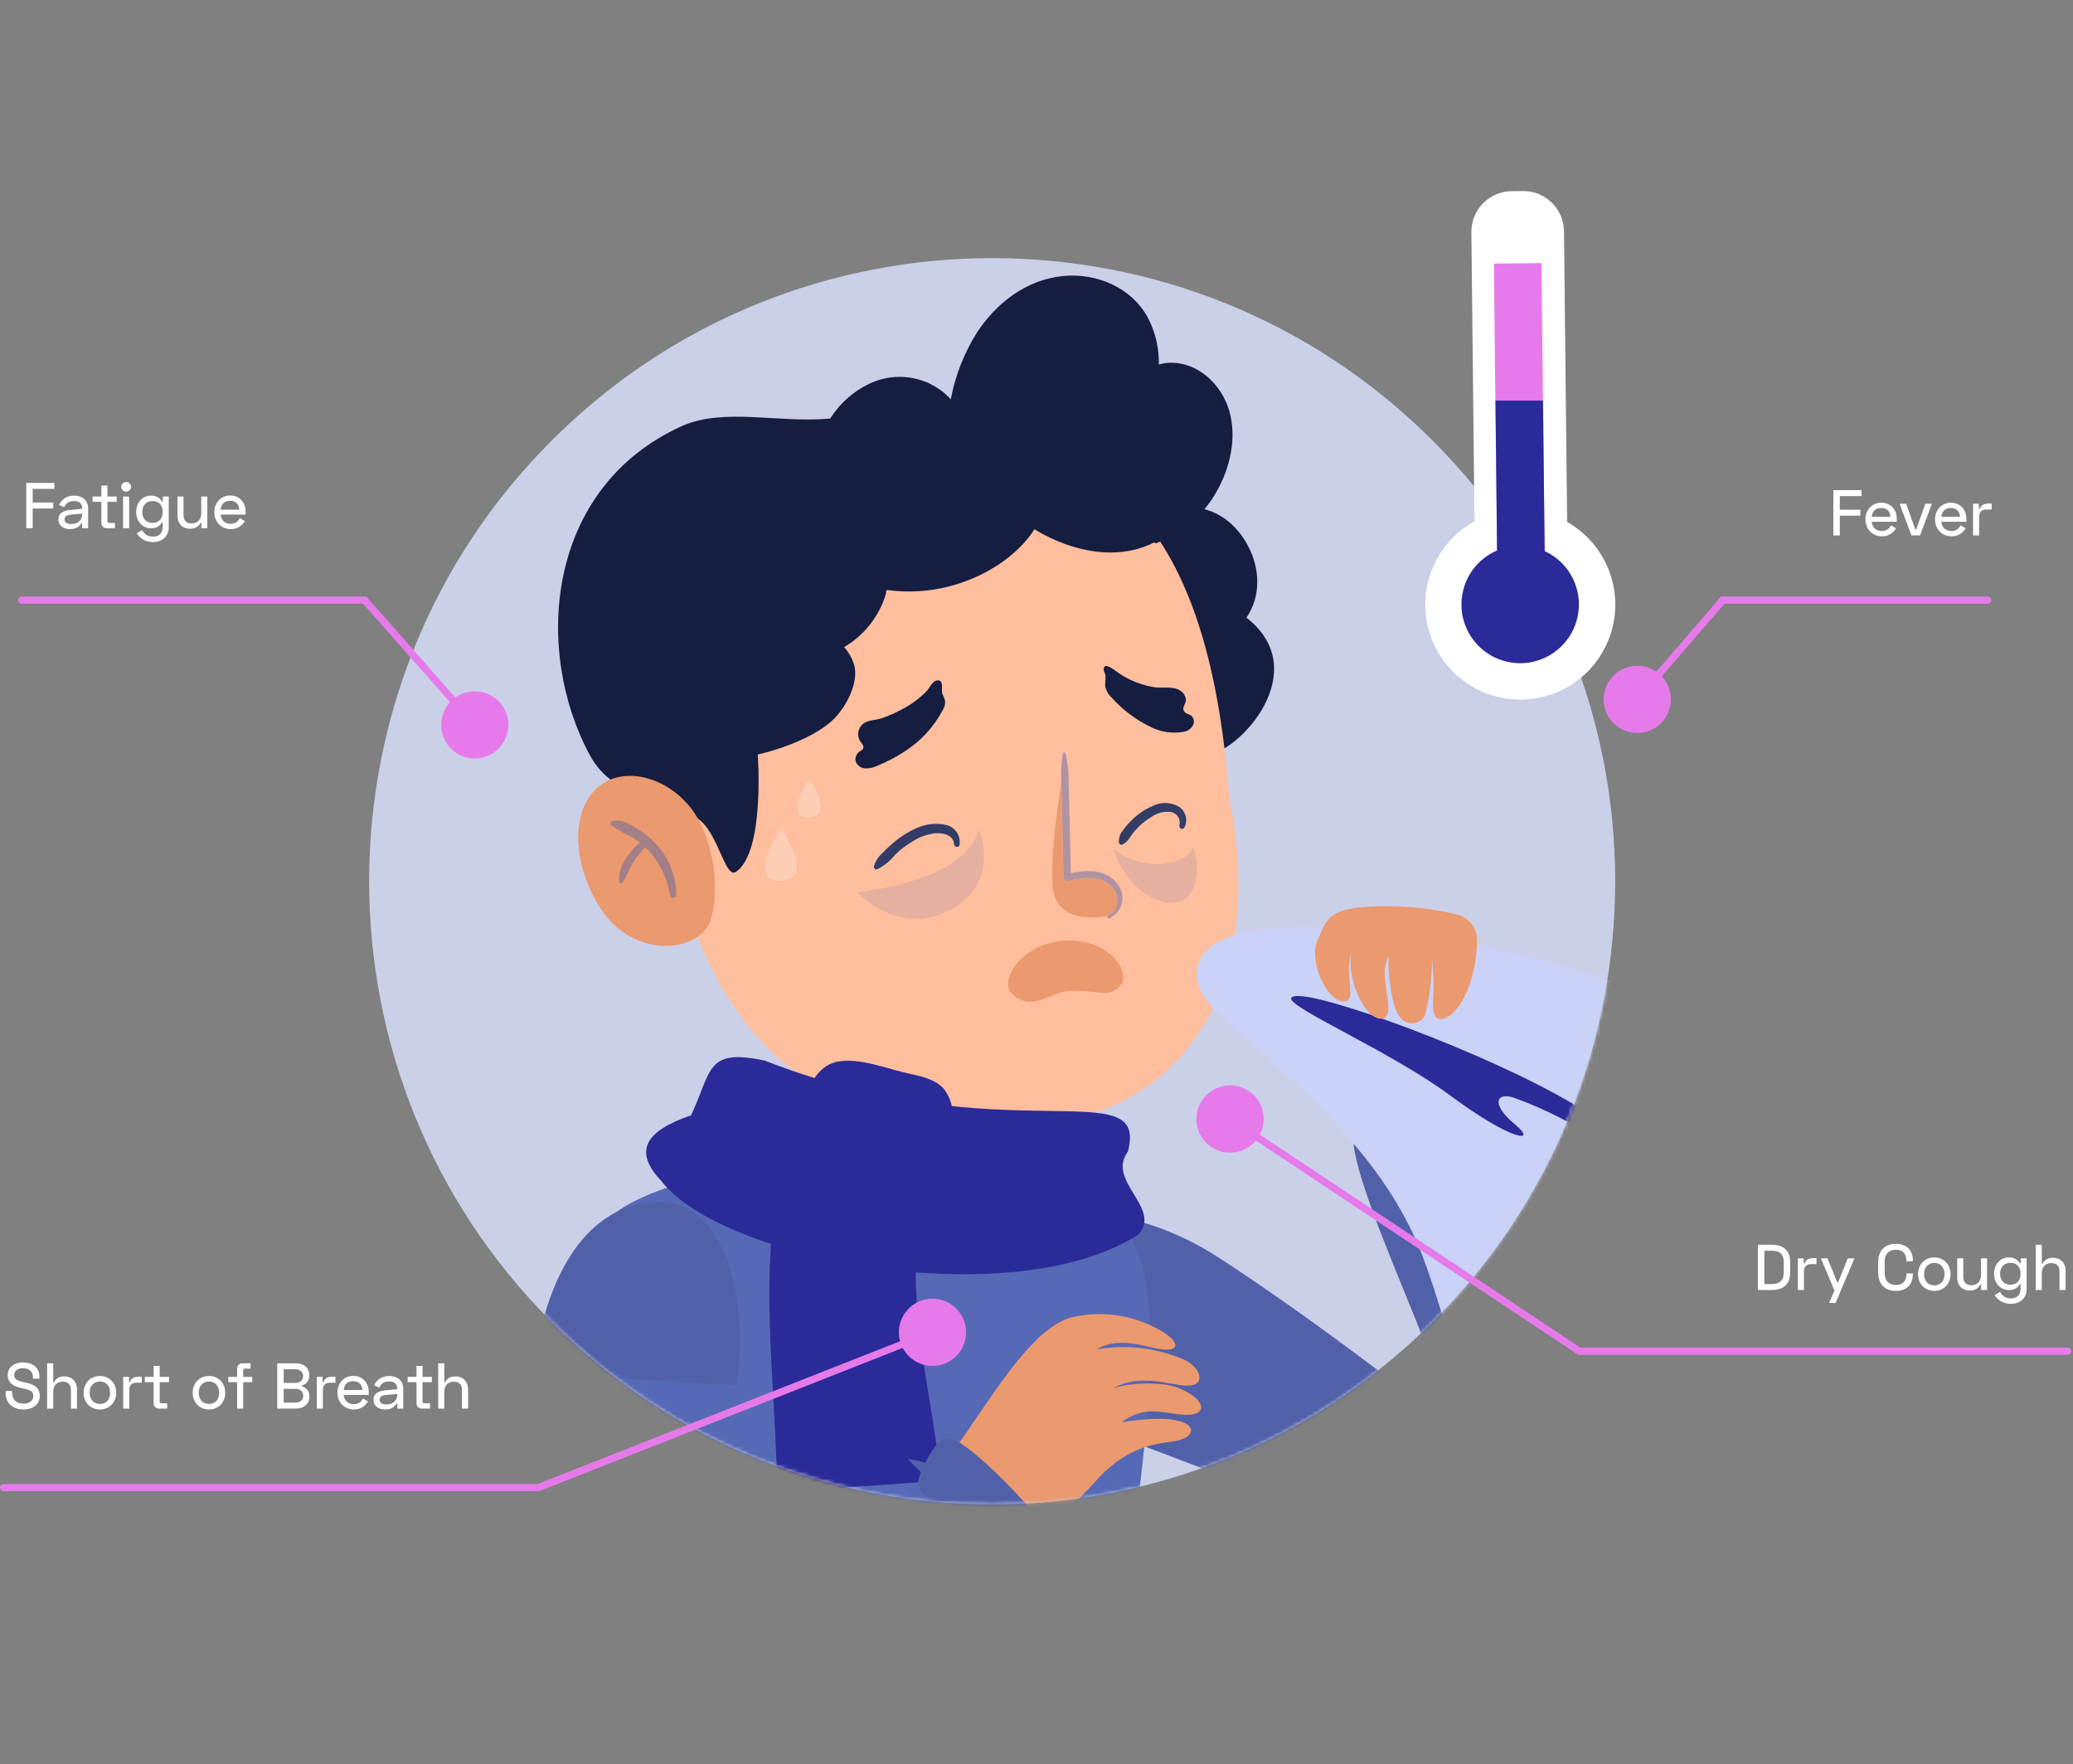 <svg xmlns="http://www.w3.org/2000/svg" width="577" height="491" fill="none" viewBox="0 0 577 491"><rect x="0" y="0" width="577" height="491" fill="#808080" stroke="none"/><path fill="#CBD0E9" d="M398.782 367.864C466.504 300.142 466.504 190.343 398.782 122.621C331.06 54.899 221.261 54.899 153.54 122.621C85.818 190.343 85.818 300.142 153.54 367.864C221.261 435.585 331.06 435.585 398.782 367.864Z"/><mask id="mask0" width="492" height="491" x="30" y="0" mask-type="alpha" maskUnits="userSpaceOnUse"><path fill="#E3EAF2" d="M398.782 367.864C466.504 300.142 466.504 190.343 398.782 122.621C331.06 54.899 221.261 54.899 153.539 122.621C85.818 190.343 85.818 300.142 153.539 367.864C221.261 435.585 331.06 435.585 398.782 367.864Z"/></mask><g mask="url(#mask0)"><path fill="#5161A9" d="M411.664 287.327C417.555 288.219 416.891 296.971 416.144 301.265C415.398 305.558 387.439 315.783 384.868 314.995C382.296 314.207 374.622 304.811 376.198 302.011C379.164 296.743 408.45 286.829 411.664 287.327Z"/><path fill="#5161A9" d="M447.692 451.51C494.794 407.643 434.418 302.488 421.082 297.179C407.745 291.869 381.84 304.853 377.132 314.705C372.424 324.556 409.571 395.593 401.731 395.427C388.042 384.58 363.547 365.81 338.928 349.798C317.959 336.233 290.581 332.376 283.613 348.491C276.644 364.607 285.293 383.294 312.795 400.343"/><path fill="#5669B6" d="M314.868 435.706C315.283 431.309 315.781 426.891 316.279 422.494C317.295 413.555 318.353 404.698 319.141 396.195C319.576 391.756 319.908 387.401 320.095 383.19C320.708 374.465 320.332 365.698 318.975 357.057C318.269 352.735 316.927 348.542 314.993 344.613C313.682 341.947 311.961 339.504 309.89 337.374C287.822 315.12 193.183 319.226 170.161 338.37C169.897 338.581 169.648 338.81 169.414 339.054C165.856 342.813 163.078 347.24 161.242 352.079C157.587 361.033 154.728 370.292 152.697 379.747C151.556 384.642 150.478 389.765 149.524 395.158C148.03 403.143 146.703 411.584 145.376 420.233C144.753 424.921 144.159 429.649 143.592 434.42"/><g style="mix-blend-mode:multiply" opacity=".4"><g style="mix-blend-mode:multiply" opacity=".4"><path fill="#5669B6" d="M143.696 434.503L153.838 436.888C174.953 441.792 196.477 444.729 218.134 445.661C250.709 447.065 283.316 443.726 314.93 435.747C315.345 431.35 315.843 426.932 316.341 422.535C284.89 430.259 252.501 433.471 220.146 432.076C199.066 431.208 178.119 428.318 157.592 423.448C153.568 422.494 149.524 421.374 145.541 420.358C144.878 425.017 144.262 429.732 143.696 434.503Z"/></g><g style="mix-blend-mode:multiply" opacity=".4"><path fill="#5669B6" d="M149.524 395.241C171.076 398.763 192.814 401.035 214.628 402.044C249.554 403.958 284.585 401.997 319.078 396.195C319.514 391.756 319.846 387.401 320.032 383.19C285.754 388.038 251.084 389.525 216.516 387.629C195.075 386.422 173.736 383.817 152.635 379.83C151.556 384.725 150.478 389.848 149.524 395.241Z"/></g><g style="mix-blend-mode:multiply" opacity=".4"><path fill="#5669B6" d="M161.242 352.162C180.737 356.485 200.509 359.451 220.415 361.039C253.309 363.673 286.4 362.336 318.975 357.057C318.269 352.735 316.927 348.542 314.992 344.613C284.513 348.637 253.694 349.422 223.049 346.956C205.02 345.476 187.104 342.836 169.414 339.054C165.846 342.837 163.068 347.293 161.242 352.162Z"/></g></g><path fill="#8B9DEB" d="M236.904 335.715C242.466 339.785 248.938 342.433 255.757 343.43C270.276 346.023 269.322 339.054 269.322 339.054L271.686 322.192L275.129 297.635L241.094 292.865L238.19 313.605L235.535 332.5C235.467 333.109 235.557 333.724 235.796 334.288C236.036 334.851 236.418 335.343 236.904 335.715Z"/><path fill="#5060A8" d="M238.19 313.543C241.771 315.414 245.512 316.962 249.369 318.168C254.235 319.664 259.206 320.794 264.24 321.549C266.695 322.002 269.189 322.218 271.686 322.192L275.129 297.635L241.093 292.865L238.19 313.543Z" opacity=".4"/><path fill="#151D41" d="M317.627 150.086C334.427 127.002 358.445 154.981 346.934 171.885C366.015 186.797 344.673 209.467 336.003 210.068C334.448 200.756 316.652 169.893 317.627 150.086Z"/><path fill="#FFBE9D" d="M342.204 222.429C353.28 277.869 327.354 319.143 265.671 313.833C203.989 308.524 190.507 261.152 181.444 213.096C172.38 165.04 203.076 119.162 254.741 118.975C314.536 118.747 337.144 154.69 342.204 222.429Z"/><g opacity=".5"><path fill="#fff" d="M225.228 216.684C225.228 216.684 232.487 227.055 225.228 227.407C217.969 227.76 225.228 216.684 225.228 216.684Z" opacity=".5"/><path fill="#fff" d="M217.388 230.498C217.388 230.498 227.322 244.788 217.388 245.12C207.453 245.452 217.388 230.498 217.388 230.498Z" opacity=".5"/></g><path fill="#151D41" d="M164.167 210.151C170.928 222.595 184.596 221.558 194.054 227.698C199.965 231.514 201.77 244.684 204.839 242.631C212.97 237.197 210.916 209.964 210.916 209.964C210.916 209.964 223.361 207.33 230.807 201.253C234.955 197.976 239.331 190.116 237.693 184.889C237.134 183.108 236.2 181.467 234.955 180.077C240.595 176.778 244.764 171.452 246.611 165.185C246.611 164.874 246.611 164.522 246.798 164.19C252.63 164.984 258.561 164.639 264.261 163.174C281.725 158.507 287.926 147.265 287.926 147.265C287.926 147.265 305.39 159.005 321.34 150.916C321.351 150.966 321.373 151.013 321.404 151.053C321.435 151.094 321.475 151.127 321.52 151.151C321.566 151.174 321.616 151.188 321.667 151.19C321.718 151.193 321.769 151.184 321.817 151.165C325.162 149.999 328.278 148.258 331.025 146.021C333.986 143.497 336.497 140.488 338.451 137.123C342.35 130.383 344.362 121.962 342.142 114.309C340.068 107.091 333.556 100.786 325.674 100.952C324.615 100.984 323.563 101.144 322.543 101.429C322.636 97.034 321.653 92.684 319.68 88.756C315.18 80.045 305.162 75.835 295.746 76.83C285.645 77.888 277.349 84.276 271.894 92.593C268.337 98.266 265.875 104.555 264.635 111.135C263.89 110.302 263.071 109.538 262.187 108.854C259.496 106.804 256.317 105.491 252.964 105.044C249.611 104.597 246.199 105.03 243.064 106.303C238.134 108.393 233.958 111.938 231.097 116.466C217.139 117.855 201.542 113.354 189.865 118.54C151.847 135.713 148.425 180.99 164.167 210.151Z"/><path fill="#EB996E" d="M197.767 256.071C195.216 263.434 183.248 266.089 173.48 259.452C163.711 252.815 156.7 232.821 163.918 221.932C171.136 211.043 188.288 215.896 194.822 228.859C199.737 238.649 199.737 250.326 197.767 256.071Z"/><g style="mix-blend-mode:multiply" opacity=".45"><path fill="#5060A8" d="M170.182 229.668C170.094 229.579 170.031 229.468 169.999 229.348C169.967 229.227 169.967 229.1 169.998 228.979C170.029 228.858 170.091 228.747 170.178 228.657C170.265 228.567 170.373 228.501 170.493 228.465C172.795 227.884 175.346 229.336 177.275 230.539C179.401 231.806 181.312 233.402 182.937 235.268C186.311 239.067 188.197 243.959 188.247 249.04C188.247 249.973 186.753 250.243 186.546 249.268C185.772 244.777 183.826 240.57 180.904 237.072C180.49 236.616 180.013 236.201 179.577 235.766L178.996 236.429C178.664 236.803 178.312 237.176 178.001 237.57C177.341 238.354 176.751 239.194 176.238 240.08C175.139 241.843 174.475 243.855 173.272 245.535C173.044 245.866 172.401 245.908 172.318 245.535C172.153 243.202 172.822 240.887 174.205 239.001C174.812 238.008 175.507 237.071 176.279 236.201C176.642 235.777 177.037 235.381 177.462 235.019L178.063 234.542C177.406 233.979 176.714 233.459 175.989 232.987C173.938 232.096 171.99 230.983 170.182 229.668Z"/></g><path fill="#151D41" d="M238.19 210.669C238.343 210.09 238.687 209.579 239.165 209.218C239.601 208.907 240.181 208.637 240.327 208.118C240.472 207.6 239.87 206.853 239.456 206.314C238.979 205.602 238.772 204.743 238.871 203.892C238.969 203.041 239.368 202.252 239.995 201.668C241.426 200.258 243.687 200.507 245.491 199.864C247.886 199.029 250.193 197.959 252.377 196.67C254.38 195.497 256.221 194.068 257.852 192.418C258.641 191.609 259.491 189.618 260.694 189.39C262.934 188.933 261.876 192.065 262.312 193.144C262.656 193.799 262.914 194.496 263.079 195.218C263.096 196.086 262.85 196.939 262.374 197.665C259.909 202.321 256.279 206.259 251.838 209.093C249.326 210.734 246.658 212.124 243.873 213.241C242.893 213.69 241.817 213.89 240.741 213.822C240.206 213.79 239.69 213.61 239.251 213.302C238.812 212.995 238.466 212.572 238.253 212.08C238.077 211.629 238.055 211.134 238.19 210.669Z"/><path fill="#151D41" d="M332.208 201.461C332.172 201.583 332.123 201.701 332.063 201.813C331.827 202.249 331.506 202.632 331.117 202.939C330.728 203.246 330.28 203.47 329.802 203.597C326.361 204.286 322.788 203.727 319.722 202.021C315.852 200.09 312.382 197.444 309.497 194.222C308.449 193.304 307.771 192.036 307.589 190.655C307.692 189.802 307.734 188.942 307.713 188.083C307.713 187.585 307.34 187.129 307.257 186.631C306.863 183.997 309.787 186.133 310.43 186.631C311.716 187.624 313.107 188.472 314.578 189.162C316.685 190.172 318.928 190.871 321.236 191.236C323.6 191.63 326.359 190.821 328.516 192.19C328.961 192.47 329.336 192.851 329.609 193.3C329.883 193.75 330.048 194.258 330.092 194.782C330.092 195.778 329.014 196.856 329.491 197.79C329.968 198.723 330.86 198.661 331.565 199.159C331.883 199.439 332.112 199.806 332.227 200.215C332.341 200.623 332.334 201.056 332.208 201.461Z"/><path fill="#EB996E" d="M282.057 276.915C288.134 281.789 292.427 275.401 299.064 275.65C300.288 275.65 301.366 275.65 302.32 275.858C307.485 276.335 309.165 277.06 311.778 274.323C314.868 271.066 309.517 261.609 297.259 261.733C292.706 261.756 288.304 263.37 284.815 266.296C280.791 269.926 279.236 274.675 282.057 276.915Z"/><path fill="#EB996E" d="M282.057 276.915C288.134 281.789 292.427 275.401 299.064 275.65C300.288 275.65 301.366 275.65 302.32 275.857C301.006 273.107 298.979 270.758 296.451 269.054C293.06 266.823 288.995 265.847 284.96 266.296C280.791 269.926 279.236 274.675 282.057 276.915Z"/><path fill="#323C66" d="M245.491 237.508C246.388 236.545 247.344 235.637 248.353 234.791C250.416 232.97 252.754 231.486 255.28 230.394C257.765 229.28 260.539 228.982 263.203 229.544C264.444 229.795 265.539 230.516 266.262 231.555C266.984 232.594 267.278 233.872 267.082 235.123C266.874 236.015 265.588 235.766 265.547 234.915C265.402 232.323 262.415 231.742 260.341 231.887C258.21 232.136 256.158 232.844 254.326 233.961C252.487 235.038 250.776 236.318 249.224 237.778C247.859 239.52 246.123 240.937 244.143 241.926C244.02 241.955 243.893 241.952 243.772 241.917C243.651 241.883 243.542 241.817 243.454 241.727C243.366 241.637 243.303 241.526 243.271 241.405C243.239 241.283 243.239 241.155 243.272 241.034C243.676 239.678 244.443 238.459 245.491 237.508Z"/><path fill="#323C66" d="M312.587 231.058C313.256 230.098 314.02 229.209 314.868 228.403C316.596 226.628 318.662 225.217 320.945 224.255C322.075 223.693 323.327 223.423 324.588 223.47C325.849 223.517 327.078 223.88 328.163 224.524C329.062 225.126 329.714 226.032 330 227.076C330.285 228.12 330.186 229.231 329.718 230.207C329.636 230.394 329.482 230.541 329.292 230.615C329.101 230.689 328.889 230.684 328.702 230.601C328.515 230.519 328.369 230.365 328.295 230.175C328.221 229.984 328.226 229.772 328.308 229.585C328.481 228.801 328.336 227.981 327.904 227.304C327.472 226.627 326.79 226.15 326.006 225.976C324.025 225.714 322.018 226.227 320.406 227.407C318.855 228.31 317.455 229.451 316.258 230.788C315.639 231.472 315.071 232.2 314.557 232.966C314.058 233.826 313.343 234.54 312.483 235.04C312.374 235.086 312.256 235.106 312.139 235.098C312.021 235.09 311.907 235.054 311.806 234.993C311.704 234.933 311.619 234.849 311.557 234.749C311.494 234.649 311.456 234.535 311.446 234.418C311.401 233.81 311.479 233.199 311.675 232.622C311.871 232.044 312.181 231.512 312.587 231.058Z"/><g style="mix-blend-mode:multiply" opacity=".15"><path fill="#5060A8" d="M272.454 230.912C272.454 230.912 278.468 244.497 265.734 252.462C250.966 261.691 238.563 248.314 238.563 248.314C238.563 248.314 268.907 245.514 272.454 230.912Z"/></g><g style="mix-blend-mode:multiply" opacity=".15"><path fill="#5060A8" d="M310.036 236.367C310.036 236.367 312.919 247.899 323.621 250.886C334.323 253.872 333.991 239.458 332.062 235.869C330.776 240.08 319.763 243.543 310.036 236.367Z"/></g><g style="mix-blend-mode:multiply" opacity=".45"><path fill="#5060A8" d="M295.849 209.695C295.869 209.608 295.918 209.531 295.988 209.476C296.057 209.42 296.144 209.39 296.233 209.39C296.322 209.39 296.408 209.42 296.478 209.476C296.547 209.531 296.596 209.608 296.616 209.695C297.231 212.416 297.51 215.202 297.446 217.991C297.57 220.915 297.591 223.861 297.674 226.785C297.799 232.198 297.944 237.632 298.047 243.066C302.693 241.926 307.961 241.926 311.093 246.074C311.676 246.818 312.082 247.686 312.28 248.61C312.478 249.535 312.462 250.493 312.234 251.411C312.006 252.328 311.572 253.182 310.964 253.907C310.357 254.632 309.593 255.209 308.729 255.594C308.273 255.739 307.941 254.992 308.397 254.785C311.985 253.188 311.653 248.563 308.916 246.26C305.639 243.606 301.096 244.186 297.322 245.203C297.168 245.244 297.008 245.249 296.852 245.219C296.696 245.188 296.55 245.122 296.423 245.026C296.297 244.93 296.195 244.806 296.124 244.664C296.053 244.522 296.016 244.366 296.015 244.207C295.863 238.358 295.724 232.509 295.6 226.66C295.6 223.736 295.434 220.791 295.413 217.866C295.219 215.135 295.365 212.39 295.849 209.695Z"/></g><g style="mix-blend-mode:color"><path fill="#EB996E" d="M308.398 254.826C311.986 253.229 311.654 248.604 308.916 246.302C305.639 243.647 301.097 244.228 297.322 245.244C297.169 245.285 297.008 245.291 296.852 245.26C296.697 245.23 296.55 245.164 296.424 245.068C296.298 244.971 296.195 244.848 296.124 244.706C296.054 244.564 296.016 244.407 296.015 244.249C295.863 238.4 295.725 232.551 295.601 226.702C295.601 223.778 295.435 220.832 295.414 217.908C295.414 217.908 291.784 239.395 293.153 247.816C294.522 256.237 304.063 255.78 308.398 254.826Z"/></g><path fill="#2B2A99" d="M313.914 320.533C307.837 328.705 323.621 336.316 316.797 343.596C281.746 365.996 201.21 350.814 184.057 328.642C176.383 320.512 179.225 314.891 192.353 310.391C198.264 297.718 196.501 291.724 212.824 295.146C279.651 321.238 320.012 297.925 313.914 320.533Z"/><path fill="#2B2A99" d="M216.329 415.297C216.101 394.556 213.633 373.815 214.255 353.075C214.712 337.519 217.034 321.715 223.132 307.3C225.206 302.53 227.28 296.722 232.901 295.499C239.123 294.171 247.233 297.573 253.165 298.817C256.608 299.543 260.32 300.414 262.664 302.965C263.814 304.439 264.601 306.162 264.962 307.996C265.322 309.83 265.245 311.723 264.738 313.522C263.675 317.099 262.286 320.57 260.59 323.893C254.596 337.54 254.119 352.93 255.612 367.821C257.105 382.713 260.486 397.252 261.834 412.082"/><path fill="#EB996E" d="M312.11 395.801C319.183 390.885 323.248 393.353 329.802 393.727C336.356 394.1 335.858 389.288 327.728 386.156C323.58 384.538 314.972 384.704 309.787 386.343C319.369 381.137 328.952 387.484 333.037 385.016C334.8 383.937 333.763 380.1 329.138 378.192C321.576 375.015 313.257 374.093 305.183 375.537C312.94 370.995 321.381 376.387 325.737 375.537C328.723 374.894 326.566 372.281 322.978 370.227C315.822 366.126 307.423 364.755 299.334 366.37C289.441 368.174 279.983 382.381 268.741 399.057C265.423 403.972 262.395 406.067 264.593 413.575C266.792 421.084 274.86 428.198 279.838 428.529C286.267 428.986 296.43 421.83 304.478 412.725C312.525 403.62 319.369 402.044 325.882 401.235C332.395 400.426 332.747 397.232 329.574 395.946C326.4 394.66 321.672 394.328 312.11 395.801Z"/><path fill="#5161A9" d="M291.68 426.517C293.277 432.263 285.001 435.229 280.77 436.286C276.539 437.344 255.882 415.94 255.508 413.306C255.135 410.672 260.631 399.803 263.804 400.094C269.861 400.633 290.83 423.365 291.68 426.517Z"/><path fill="#5161A9" d="M204.964 385.513C208.822 360.832 201.21 334.263 183.643 334.429C166.076 334.595 152.532 350.13 148.239 382.132"/><path fill="#5161A9" d="M286.516 439.107C285.956 424.755 263.556 406.378 252.647 406.088L286.516 439.107Z"/><path fill="#A8B7F9" d="M488.592 317.671C484.227 312.08 479.038 307.185 473.202 303.152C466.912 298.551 460.212 294.538 453.188 291.164C451.259 290.231 449.309 289.36 447.318 288.53C446.364 283.884 446.032 280.649 445.991 280.545C445.949 280.441 477.993 289.049 489.857 293.446C501.721 297.843 502.924 304.687 502.924 304.687C504.873 313.087 500.85 319.06 494.462 322.296C493.865 322.604 493.174 322.675 492.528 322.494C491.881 322.313 491.327 321.894 490.977 321.321C490.23 320.014 489.442 318.811 488.592 317.671Z"/><path fill="#CAD2F7" d="M384.93 259.016C372.62 257.432 360.151 257.53 347.867 259.306C341.81 260.323 334.862 262.936 333.348 268.909C331.834 274.883 336.978 280.317 341.644 284.403C362.053 302.405 383.561 320.823 394.409 345.795C398.723 355.73 401.191 366.39 405.111 376.491C409.031 386.592 414.797 396.485 423.777 402.417C430.497 406.814 440.37 408.349 446.011 402.686C454.162 394.598 447.525 379.872 453.208 369.792C456.299 364.337 462.645 361.496 468.888 360.79C475.173 360.504 481.465 361.161 487.555 362.74C491.195 363.686 494.979 363.946 498.713 363.507C500.583 363.258 502.352 362.51 503.833 361.343C505.315 360.175 506.455 358.63 507.134 356.87C508.69 351.685 504.666 346.645 500.912 342.725L481.001 321.673C476.853 317.256 472.331 311.801 473.576 305.869C474.716 300.373 480.628 296.951 486.228 296.785C492.45 296.577 497.262 299.937 502.82 305.081C502.094 300.124 492.761 292.637 488.965 290.563C481.084 286.414 473.03 282.653 464.802 279.28C448.348 272.493 431.303 267.237 413.884 263.579C404.318 261.56 394.654 260.037 384.93 259.016Z"/><path fill="#2B2A99" d="M359.399 277.828C360.519 273.68 407.102 290.272 433.194 304.563C459.286 318.853 488.053 343.576 484.734 346.873C481.416 350.171 456.299 317.837 421.372 305.496C416.643 303.837 414.755 307.155 421.6 312.838C428.444 318.521 420.418 317.318 403.866 305.019C387.315 292.72 358.693 280.441 359.399 277.828Z"/><path fill="#EB996E" d="M396.607 282.66C397.977 277.329 398.64 271.841 398.578 266.337C398.743 269.366 399.075 271.668 399.034 274.634C399.034 277.89 398.038 283.449 400.818 283.573C403.597 283.697 406.563 280.234 408.575 275.277C410.181 271.054 411.037 266.583 411.105 262.065C411.209 260.261 410.648 258.481 409.528 257.063C408.408 255.645 406.807 254.687 405.028 254.37C396.329 252.375 387.372 251.745 378.48 252.503C368.877 253.52 368.711 257.336 366.699 261.795C364.19 267.395 369.23 278.388 373.792 278.678C378.355 278.969 373.44 270.61 376.551 264.16C374.249 268.93 378.314 281.955 383.582 283.386C386.361 284.154 386.527 281.312 386.424 279.757C386.133 275.235 384.349 270.569 386.424 266.109C386.299 269.822 387.087 280.109 389.783 283.22C390.209 283.744 390.755 284.156 391.375 284.421C391.995 284.685 392.671 284.795 393.343 284.74C394.015 284.685 394.664 284.466 395.232 284.104C395.801 283.742 396.273 283.246 396.607 282.66Z"/></g><path fill="#fff" d="M449.599 168.234C449.604 173.465 448.056 178.58 445.153 182.932C442.25 187.283 438.121 190.676 433.289 192.68C428.458 194.685 423.14 195.212 418.009 194.194C412.878 193.176 408.164 190.659 404.464 186.961C400.763 183.264 398.243 178.552 397.22 173.422C396.198 168.291 396.721 162.973 398.722 158.14C400.723 153.307 404.112 149.175 408.461 146.269C412.811 143.362 417.924 141.811 423.155 141.811C430.165 141.811 436.888 144.594 441.847 149.549C446.805 154.503 449.594 161.224 449.599 168.234Z"/><path fill="#fff" d="M423.877 53.164L420.745 53.198C414.492 53.266 409.477 58.39 409.544 64.644L410.643 166.143C410.71 172.397 415.835 177.412 422.089 177.344L425.221 177.31C431.475 177.242 436.489 172.118 436.422 165.864L435.323 64.365C435.256 58.111 430.131 53.096 423.877 53.164Z"/><path fill="#E77AEA" d="M415.813 73.367L416.747 159.814C416.747 164.999 419.816 169.209 423.467 169.168C427.117 169.126 430.041 164.854 430 159.668L429.046 73.221L415.813 73.367Z"/><path fill="#2B2A99" d="M416.249 111.488L416.788 161.141C416.788 165.6 419.837 169.209 423.487 169.168C427.137 169.126 430.083 165.455 430.02 160.996L429.481 111.488H416.249Z"/><path fill="#2B2A99" d="M439.257 170.833C440.699 161.922 434.644 153.53 425.734 152.089C416.823 150.647 408.431 156.702 406.99 165.613C405.548 174.523 411.603 182.915 420.513 184.357C429.424 185.798 437.816 179.743 439.257 170.833Z"/><path stroke="#E77AEA" stroke-linecap="round" stroke-miterlimit="10" stroke-width="2" d="M132.143 201.73L101.509 167.01H6.06"/><path fill="#E77AEA" d="M139.153 195.529C140.381 196.914 141.17 198.632 141.42 200.466C141.671 202.3 141.372 204.167 140.561 205.831C139.75 207.494 138.464 208.88 136.866 209.813C135.267 210.745 133.427 211.182 131.58 211.069C129.733 210.956 127.96 210.297 126.488 209.176C125.015 208.055 123.908 206.523 123.306 204.772C122.705 203.022 122.636 201.133 123.109 199.343C123.582 197.554 124.575 195.945 125.962 194.72C127.82 193.08 130.252 192.245 132.725 192.396C135.198 192.548 137.51 193.675 139.153 195.529Z"/><path stroke="#E77AEA" stroke-linecap="round" stroke-miterlimit="10" stroke-width="2" d="M1 413.99H149.856L259.988 370.601"/><path fill="#E77AEA" d="M262.996 379.478C264.714 378.796 266.192 377.62 267.243 376.098C268.293 374.577 268.87 372.778 268.898 370.929C268.927 369.081 268.408 367.265 267.405 365.711C266.403 364.158 264.962 362.936 263.266 362.201C261.569 361.465 259.693 361.249 257.874 361.58C256.054 361.91 254.374 362.773 253.045 364.058C251.715 365.343 250.796 366.993 250.404 368.8C250.012 370.607 250.164 372.489 250.842 374.21C251.757 376.519 253.55 378.37 255.829 379.358C258.108 380.346 260.685 380.389 262.996 379.478Z"/><path stroke="#E77AEA" stroke-linecap="round" stroke-miterlimit="10" stroke-width="2" d="M341.976 311.179L439.581 376.035H575.516"/><path fill="#E77AEA" d="M337.186 319.226C335.64 318.201 334.433 316.74 333.718 315.028C333.003 313.317 332.812 311.431 333.168 309.611C333.525 307.791 334.414 306.117 335.722 304.802C337.031 303.487 338.7 302.59 340.518 302.224C342.337 301.858 344.223 302.039 345.938 302.746C347.653 303.452 349.12 304.652 350.154 306.192C351.187 307.733 351.74 309.545 351.743 311.4C351.746 313.255 351.198 315.069 350.169 316.613C348.789 318.675 346.649 320.107 344.216 320.596C341.784 321.086 339.256 320.593 337.186 319.226Z"/><path stroke="#E77AEA" stroke-linecap="round" stroke-miterlimit="10" stroke-width="2" d="M455.386 194.99L479.508 167.01H553.241"/><path fill="#E77AEA" d="M462.79 200.755C461.581 202.154 459.984 203.162 458.201 203.653C456.419 204.145 454.531 204.097 452.776 203.515C451.02 202.934 449.477 201.846 448.34 200.388C447.203 198.93 446.523 197.168 446.387 195.324C446.251 193.48 446.665 191.637 447.575 190.028C448.486 188.419 449.853 187.116 451.504 186.283C453.155 185.451 455.016 185.126 456.851 185.351C458.686 185.575 460.414 186.338 461.815 187.544C462.748 188.346 463.514 189.325 464.068 190.424C464.622 191.523 464.954 192.72 465.045 193.947C465.135 195.175 464.983 196.408 464.596 197.576C464.209 198.744 463.595 199.825 462.79 200.755Z"/><path fill="#fff" d="M510.296 136.4V149H512.096V143.51H517.82V141.854H512.096V138.056H518.144V136.4H510.296ZM519.229 144.518C519.229 147.182 521.101 149.252 523.837 149.252C525.943 149.252 527.077 148.082 527.743 147.002L526.321 146.192C525.853 147.128 525.097 147.776 523.801 147.776C522.217 147.776 521.101 146.786 520.993 145.202H527.941V144.356C527.941 141.8 526.213 139.892 523.621 139.892C521.065 139.892 519.229 141.926 519.229 144.518ZM520.993 143.834C521.119 142.268 522.073 141.368 523.621 141.368C525.169 141.368 526.141 142.322 526.177 143.834H520.993ZM528.731 140.18L532.025 149H534.437L537.731 140.18H535.895L533.339 147.38H533.123L530.567 140.18H528.731ZM538.6 144.518C538.6 147.182 540.472 149.252 543.208 149.252C545.314 149.252 546.448 148.082 547.114 147.002L545.692 146.192C545.224 147.128 544.468 147.776 543.172 147.776C541.588 147.776 540.472 146.786 540.364 145.202H547.312V144.356C547.312 141.8 545.584 139.892 542.992 139.892C540.436 139.892 538.6 141.926 538.6 144.518ZM540.364 143.834C540.49 142.268 541.444 141.368 542.992 141.368C544.54 141.368 545.512 142.322 545.548 143.834H540.364ZM550.798 140.18H549.178V149H550.87V143.852C550.87 142.52 551.554 141.8 552.814 141.8H554.362V140.144H553.354C552.076 140.144 551.356 140.684 551.05 141.62H550.798V140.18Z"/><path fill="#fff" d="M489.296 346.4V359H493.184C496.388 359 498.296 357.38 498.296 354.104V351.296C498.296 348.02 496.388 346.4 493.184 346.4H489.296ZM491.096 348.056H493.148C495.344 348.056 496.496 349.028 496.496 351.332V354.068C496.496 356.372 495.344 357.344 493.148 357.344H491.096V348.056ZM502.042 350.18H500.422V359H502.114V353.852C502.114 352.52 502.798 351.8 504.058 351.8H505.606V350.144H504.598C503.32 350.144 502.6 350.684 502.294 351.62H502.042V350.18ZM514.323 350.18L511.605 356.876H511.389L508.671 350.18H506.835L510.597 359.162L509.103 362.6H510.939L516.159 350.18H514.323ZM522.772 351.296V354.104C522.772 357.38 524.608 359.252 527.704 359.252C530.728 359.252 532.42 357.452 532.42 354.644V354.392H530.62V354.644C530.62 356.408 529.72 357.596 527.704 357.596C525.688 357.596 524.572 356.372 524.572 354.176V351.224C524.572 349.028 525.688 347.804 527.704 347.804C529.72 347.804 530.62 349.01 530.62 350.756V351.008H532.42V350.684C532.42 347.984 530.728 346.148 527.704 346.148C524.608 346.148 522.772 348.02 522.772 351.296ZM533.86 354.59C533.86 357.326 535.804 359.252 538.396 359.252C540.988 359.252 542.932 357.326 542.932 354.59C542.932 351.854 540.988 349.928 538.396 349.928C535.804 349.928 533.86 351.854 533.86 354.59ZM535.552 354.59C535.552 352.646 536.704 351.476 538.396 351.476C540.088 351.476 541.24 352.646 541.24 354.59C541.24 356.534 540.088 357.704 538.396 357.704C536.704 357.704 535.552 356.534 535.552 354.59ZM553.085 359V350.18H551.393V354.788C551.393 356.624 550.367 357.668 548.729 357.668C547.289 357.668 546.461 356.876 546.461 355.346V350.18H544.769V355.49C544.769 357.92 546.353 359.144 548.207 359.144C549.953 359.144 550.763 358.334 551.177 357.506H551.429V359H553.085ZM562.44 350.18V351.566H562.188C561.702 350.756 560.892 349.928 559.164 349.928C556.842 349.928 555.024 351.8 555.024 354.482C555.024 357.164 556.842 359.036 559.164 359.036C560.892 359.036 561.702 358.208 562.188 357.398H562.404V358.64C562.404 360.476 561.27 361.34 559.65 361.34C558.102 361.34 557.184 360.476 556.68 359.522L555.168 360.404C556.032 361.682 557.382 362.852 559.758 362.852C562.404 362.852 564.096 361.106 564.096 358.73V350.18H562.44ZM559.596 357.524C557.904 357.524 556.716 356.444 556.716 354.482C556.716 352.52 557.904 351.44 559.596 351.44C561.324 351.44 562.404 352.592 562.404 354.482C562.404 356.372 561.324 357.524 559.596 357.524ZM566.621 346.4V359H568.313V354.392C568.313 352.556 569.339 351.512 570.977 351.512C572.417 351.512 573.245 352.304 573.245 353.834V359H574.937V353.69C574.937 351.26 573.353 350.036 571.499 350.036C569.753 350.036 568.943 350.846 568.529 351.674H568.313V346.4H566.621Z"/><path fill="#fff" d="M6.364 379.148C4.024 379.148 2.152 380.498 2.152 382.64C2.152 384.98 3.79 385.826 6.04 386.312L6.868 386.492C8.47 386.834 9.28 387.32 9.28 388.526C9.28 389.732 8.272 390.632 6.598 390.632C4.528 390.632 3.376 389.534 3.376 387.536V387.104H1.576V387.68C1.576 390.452 3.502 392.252 6.58 392.252C9.172 392.252 11.08 390.794 11.08 388.472C11.08 386.312 9.658 385.304 7.318 384.8L6.49 384.62C4.708 384.224 3.952 383.774 3.952 382.622C3.952 381.506 4.96 380.768 6.364 380.768C8.02 380.768 9.172 381.632 9.172 383.252V383.684H10.972V383.108C10.972 380.534 8.974 379.148 6.364 379.148ZM13.123 379.4V392H14.815V387.392C14.815 385.556 15.841 384.512 17.479 384.512C18.919 384.512 19.747 385.304 19.747 386.834V392H21.439V386.69C21.439 384.26 19.855 383.036 18.001 383.036C16.255 383.036 15.445 383.846 15.031 384.674H14.815V379.4H13.123ZM23.27 387.59C23.27 390.326 25.214 392.252 27.806 392.252C30.398 392.252 32.342 390.326 32.342 387.59C32.342 384.854 30.398 382.928 27.806 382.928C25.214 382.928 23.27 384.854 23.27 387.59ZM24.962 387.59C24.962 385.646 26.114 384.476 27.806 384.476C29.498 384.476 30.65 385.646 30.65 387.59C30.65 389.534 29.498 390.704 27.806 390.704C26.114 390.704 24.962 389.534 24.962 387.59ZM35.907 383.18H34.287V392H35.979V386.852C35.979 385.52 36.663 384.8 37.923 384.8H39.471V383.144H38.463C37.185 383.144 36.465 383.684 36.159 384.62H35.907V383.18ZM40.311 383.18V384.656H42.759V390.488C42.759 391.388 43.371 392 44.235 392H46.539V390.524H44.919C44.595 390.524 44.451 390.38 44.451 390.02V384.656H47.043V383.18H44.451V380.12H42.759V383.18H40.311ZM53.627 387.59C53.627 390.326 55.571 392.252 58.163 392.252C60.755 392.252 62.699 390.326 62.699 387.59C62.699 384.854 60.755 382.928 58.163 382.928C55.571 382.928 53.627 384.854 53.627 387.59ZM55.319 387.59C55.319 385.646 56.471 384.476 58.163 384.476C59.855 384.476 61.007 385.646 61.007 387.59C61.007 389.534 59.855 390.704 58.163 390.704C56.471 390.704 55.319 389.534 55.319 387.59ZM63.549 383.18V384.656H65.997V392H67.689V384.656H70.209V383.18H67.689V381.38C67.689 381.02 67.833 380.876 68.157 380.876H69.741V379.4H67.509C66.609 379.4 65.997 380.012 65.997 380.948V383.18H63.549ZM77.161 379.4V392H82.399C84.559 392 86.125 390.722 86.125 388.598C86.125 387.122 85.207 386.132 84.001 385.79V385.574C85.261 385.25 86.089 384.26 86.089 382.784C86.089 380.624 84.541 379.4 82.363 379.4H77.161ZM78.961 381.056H82.201C83.479 381.056 84.361 381.776 84.361 382.928C84.361 384.134 83.533 384.854 82.237 384.854H78.961V381.056ZM78.961 386.51H82.273C83.569 386.51 84.397 387.248 84.397 388.454C84.397 389.624 83.515 390.344 82.237 390.344H78.961V386.51ZM89.802 383.18H88.182V392H89.874V386.852C89.874 385.52 90.558 384.8 91.818 384.8H93.366V383.144H92.358C91.08 383.144 90.36 383.684 90.054 384.62H89.802V383.18ZM93.916 387.518C93.916 390.182 95.788 392.252 98.524 392.252C100.63 392.252 101.764 391.082 102.43 390.002L101.008 389.192C100.54 390.128 99.784 390.776 98.488 390.776C96.904 390.776 95.788 389.786 95.68 388.202H102.628V387.356C102.628 384.8 100.9 382.892 98.308 382.892C95.752 382.892 93.916 384.926 93.916 387.518ZM95.68 386.834C95.806 385.268 96.76 384.368 98.308 384.368C99.856 384.368 100.828 385.322 100.864 386.834H95.68ZM104.136 385.502L105.594 386.168C106.008 385.142 106.854 384.44 108.294 384.44C109.734 384.44 110.58 385.16 110.58 386.366V386.6L107.322 386.906C105.054 387.122 103.956 387.986 103.956 389.588C103.956 391.172 105.234 392.252 107.214 392.252C109.032 392.252 109.95 391.406 110.328 390.614H110.58V392H112.236V386.438C112.236 384.314 110.706 382.928 108.33 382.928C106.17 382.928 104.766 384.134 104.136 385.502ZM105.666 389.516C105.666 388.616 106.476 388.31 107.502 388.22L110.58 387.932V388.076C110.58 389.606 109.572 390.848 107.502 390.848C106.332 390.848 105.666 390.344 105.666 389.516ZM113.471 383.18V384.656H115.919V390.488C115.919 391.388 116.531 392 117.395 392H119.699V390.524H118.079C117.755 390.524 117.611 390.38 117.611 390.02V384.656H120.203V383.18H117.611V380.12H115.919V383.18H113.471ZM121.967 379.4V392H123.659V387.392C123.659 385.556 124.685 384.512 126.323 384.512C127.763 384.512 128.591 385.304 128.591 386.834V392H130.283V386.69C130.283 384.26 128.699 383.036 126.845 383.036C125.099 383.036 124.289 383.846 123.875 384.674H123.659V379.4H121.967Z"/><path fill="#fff" d="M7.296 134.4V147H9.096V141.51H14.82V139.854H9.096V136.056H15.144V134.4H7.296ZM16.429 140.502L17.887 141.168C18.301 140.142 19.147 139.44 20.587 139.44C22.027 139.44 22.873 140.16 22.873 141.366V141.6L19.615 141.906C17.347 142.122 16.249 142.986 16.249 144.588C16.249 146.172 17.527 147.252 19.507 147.252C21.325 147.252 22.243 146.406 22.621 145.614H22.873V147H24.529V141.438C24.529 139.314 22.999 137.928 20.623 137.928C18.463 137.928 17.059 139.134 16.429 140.502ZM17.959 144.516C17.959 143.616 18.769 143.31 19.795 143.22L22.873 142.932V143.076C22.873 144.606 21.865 145.848 19.795 145.848C18.625 145.848 17.959 145.344 17.959 144.516ZM25.764 138.18V139.656H28.212V145.488C28.212 146.388 28.824 147 29.688 147H31.992V145.524H30.372C30.048 145.524 29.904 145.38 29.904 145.02V139.656H32.496V138.18H29.904V135.12H28.212V138.18H25.764ZM33.738 135.48C33.738 136.236 34.35 136.812 35.106 136.812C35.862 136.812 36.474 136.236 36.474 135.48C36.474 134.724 35.862 134.148 35.106 134.148C34.35 134.148 33.738 134.724 33.738 135.48ZM35.952 138.18H34.26V147H35.952V138.18ZM45.319 138.18V139.566H45.067C44.581 138.756 43.771 137.928 42.043 137.928C39.721 137.928 37.903 139.8 37.903 142.482C37.903 145.164 39.721 147.036 42.043 147.036C43.771 147.036 44.581 146.208 45.067 145.398H45.283V146.64C45.283 148.476 44.149 149.34 42.529 149.34C40.981 149.34 40.063 148.476 39.559 147.522L38.047 148.404C38.911 149.682 40.261 150.852 42.637 150.852C45.283 150.852 46.975 149.106 46.975 146.73V138.18H45.319ZM42.475 145.524C40.783 145.524 39.595 144.444 39.595 142.482C39.595 140.52 40.783 139.44 42.475 139.44C44.203 139.44 45.283 140.592 45.283 142.482C45.283 144.372 44.203 145.524 42.475 145.524ZM57.708 147V138.18H56.016V142.788C56.016 144.624 54.99 145.668 53.352 145.668C51.912 145.668 51.084 144.876 51.084 143.346V138.18H49.392V143.49C49.392 145.92 50.976 147.144 52.83 147.144C54.576 147.144 55.386 146.334 55.8 145.506H56.052V147H57.708ZM59.647 142.518C59.647 145.182 61.519 147.252 64.255 147.252C66.361 147.252 67.495 146.082 68.161 145.002L66.739 144.192C66.271 145.128 65.515 145.776 64.219 145.776C62.635 145.776 61.519 144.786 61.411 143.202H68.359V142.356C68.359 139.8 66.631 137.892 64.039 137.892C61.483 137.892 59.647 139.926 59.647 142.518ZM61.411 141.834C61.537 140.268 62.491 139.368 64.039 139.368C65.587 139.368 66.559 140.322 66.595 141.834H61.411Z"/></svg>